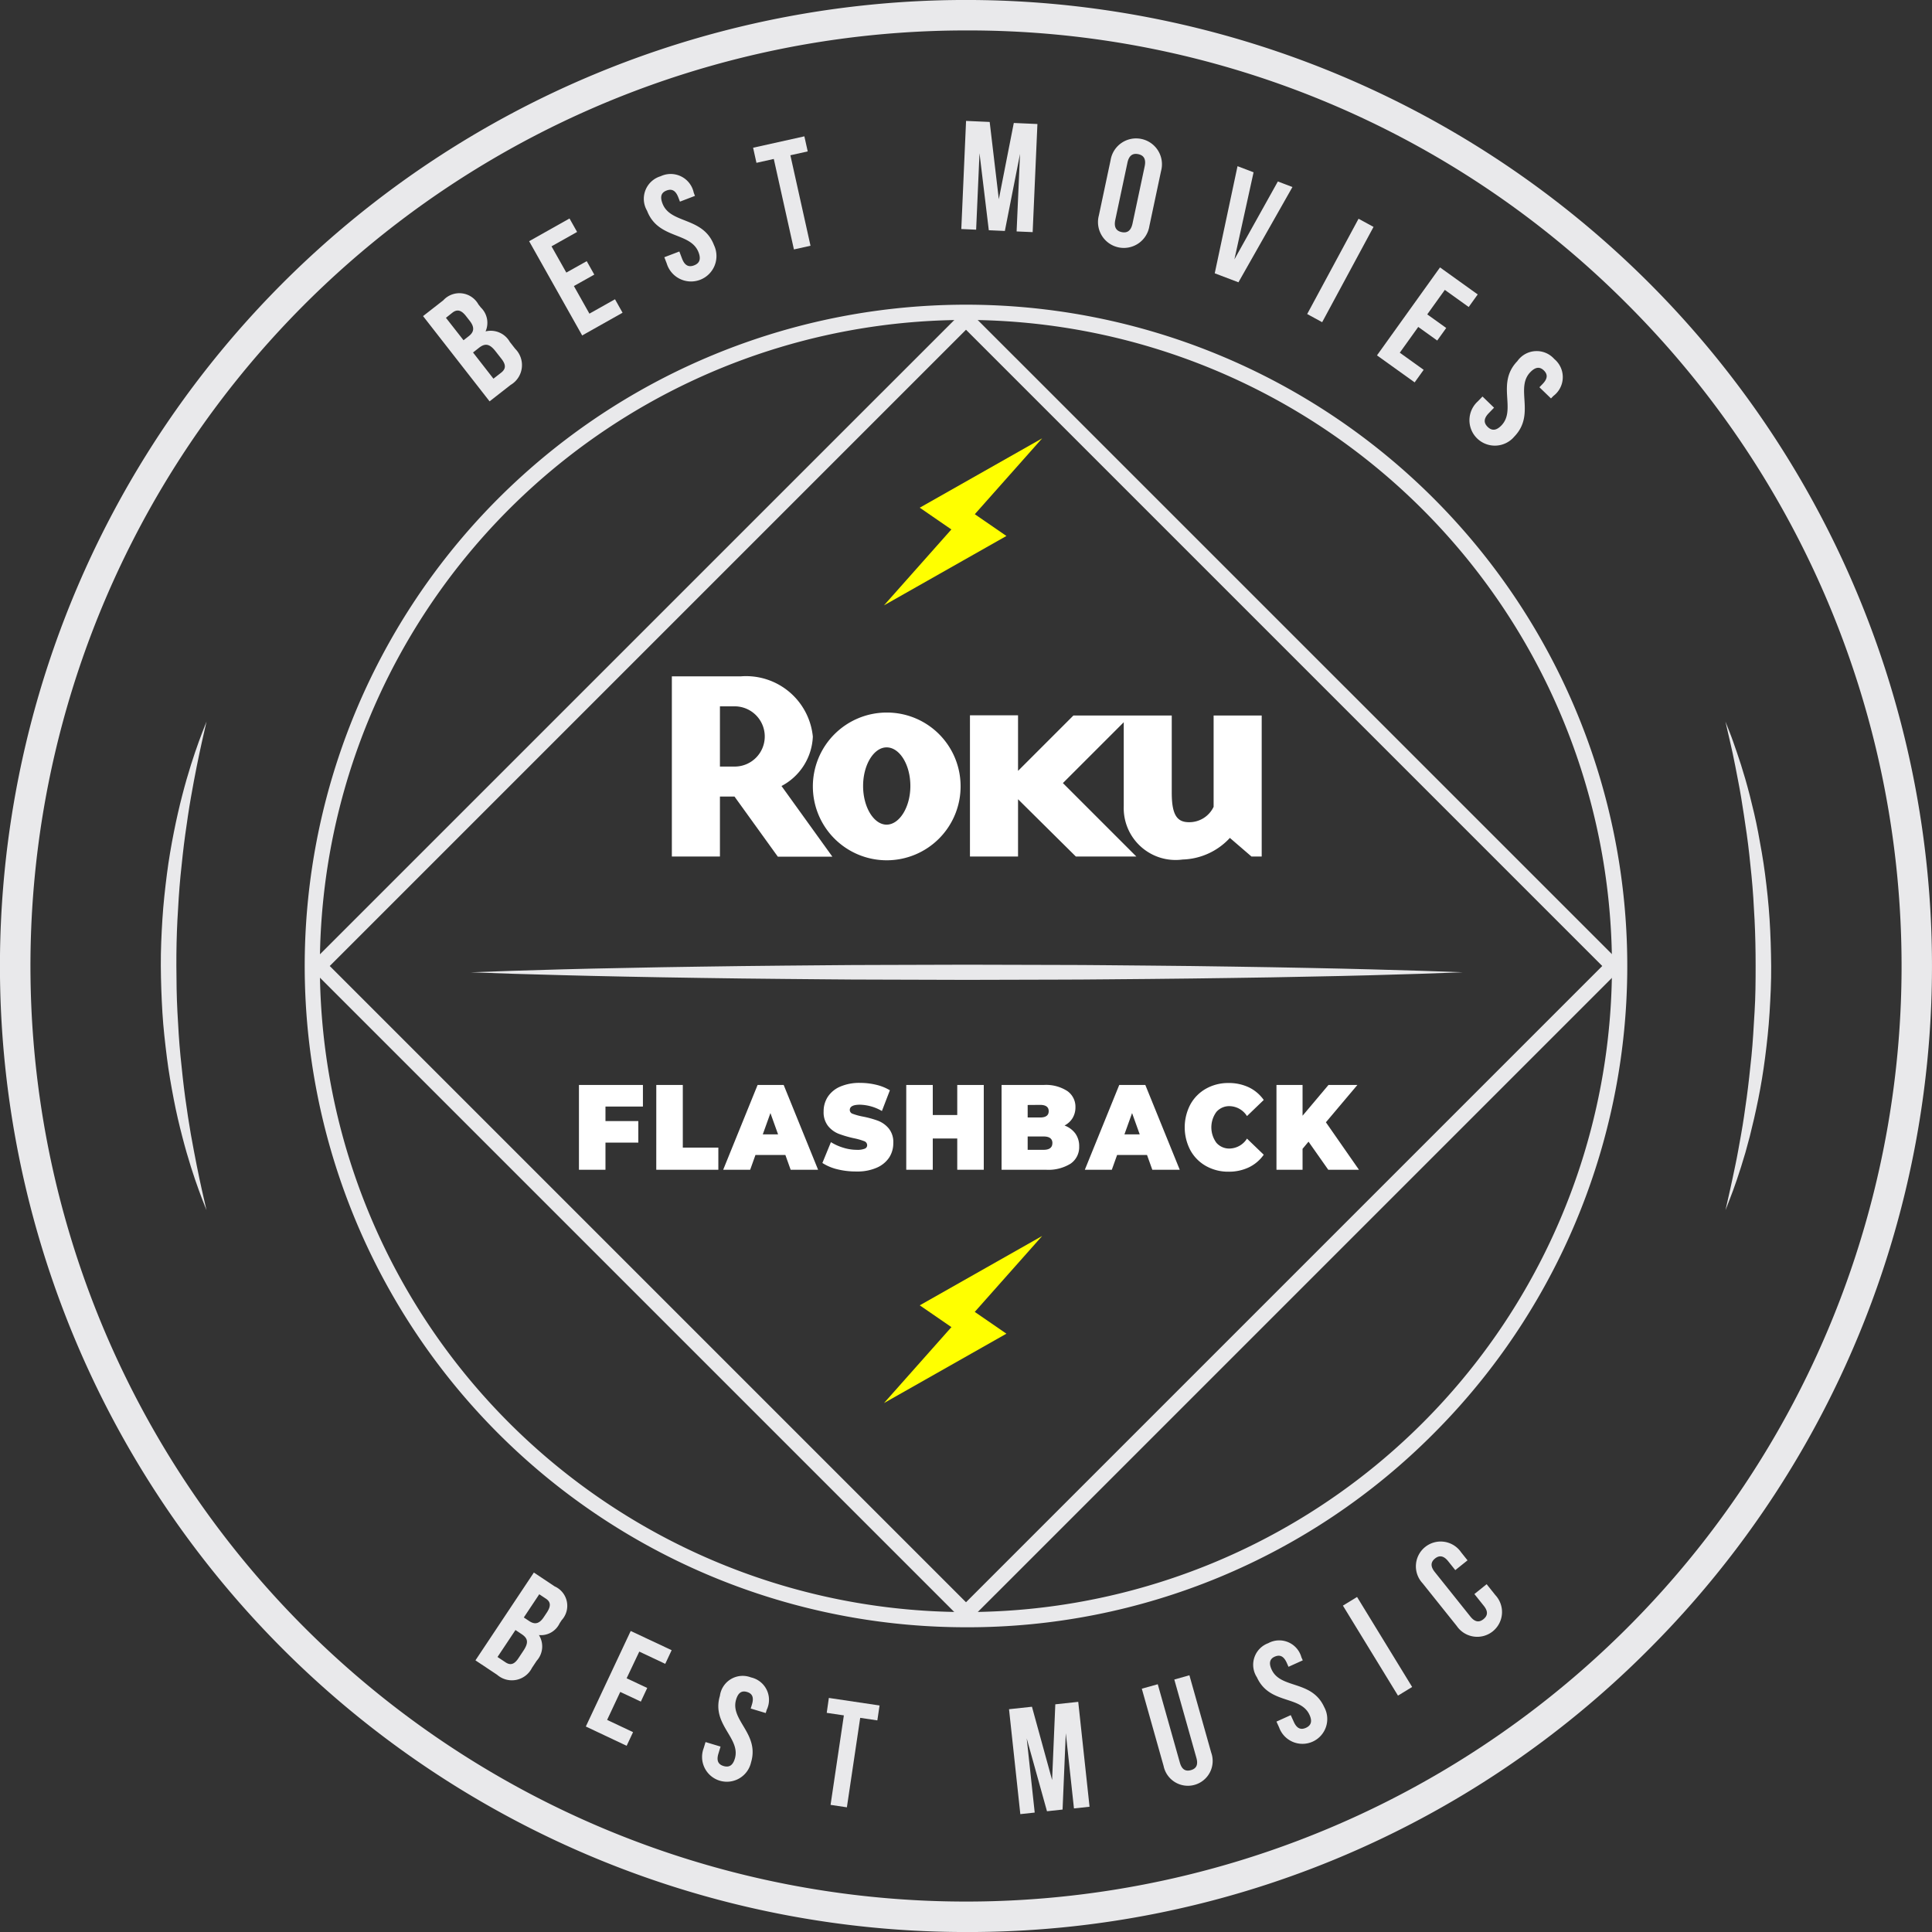 <svg id="Group_1503" data-name="Group 1503" xmlns="http://www.w3.org/2000/svg" width="94.706" height="94.707" viewBox="0 0 94.706 94.707">
  <rect x="0" y="0" width="94.706" height="94.707" fill="#333333" stroke="none"/>
  <path id="Path_6874" data-name="Path 6874" d="M355.625,414.863a47.354,47.354,0,1,1,33.483-13.87A47.043,47.043,0,0,1,355.625,414.863Zm0-93.215a45.861,45.861,0,1,0,32.429,13.432A45.564,45.564,0,0,0,355.625,321.648Z" transform="translate(-308.272 -320.156)" fill="#e9e9eb"/>
  <g id="Group_1487" data-name="Group 1487" transform="translate(20.738 5.925)">
    <g id="best_movies" data-name="best movies">
      <path id="Path_6875" data-name="Path 6875" d="M346.177,345.1l.117.149a1.041,1.041,0,0,1,.233,1.173,1.072,1.072,0,0,1,1.188.514l.266.34a1.127,1.127,0,0,1-.224,1.769l-1.033.806-3.261-4.179.991-.773A1.067,1.067,0,0,1,346.177,345.1Zm-1.592.656.862,1.1.256-.2c.245-.191.31-.415.05-.749l-.182-.233c-.233-.3-.437-.35-.67-.169Zm1.328,1.7,1,1.284.376-.293c.221-.173.262-.367.019-.678l-.285-.364c-.3-.388-.521-.41-.82-.177Z" transform="translate(-343.463 -336.102)" fill="#e9e9eb"/>
      <path id="Path_6876" data-name="Path 6876" d="M354.111,340.983l1-.56.371.659-1,.561.761,1.353,1.254-.705.371.66-1.98,1.114-2.6-4.62,1.979-1.114.372.66-1.254.705Z" transform="translate(-347.088 -333.546)" fill="#e9e9eb"/>
      <path id="Path_6877" data-name="Path 6877" d="M362.667,334.741a1.154,1.154,0,0,1,1.622.807l.06.156-.736.282-.079-.205c-.135-.354-.328-.434-.576-.34s-.338.283-.2.638c.39,1.019,1.985.628,2.526,2.044a1.246,1.246,0,1,1-2.321.888l-.116-.3.736-.281.135.354c.136.354.34.421.588.326s.355-.282.22-.635c-.39-1.019-1.985-.628-2.526-2.044A1.154,1.154,0,0,1,362.667,334.741Z" transform="translate(-351.02 -332.027)" fill="#e9e9eb"/>
      <path id="Path_6878" data-name="Path 6878" d="M370.917,332.056l2.513-.559.164.739-.85.189.987,4.435-.813.181-.987-4.435-.85.19Z" transform="translate(-354.738 -330.739)" fill="#e9e9eb"/>
      <path id="Path_6879" data-name="Path 6879" d="M390.075,334.052l.734-3.738,1.158.051-.233,5.3-.787-.034.167-3.8-.743,3.776-.787-.035-.456-3.775-.165,3.748-.727-.032.233-5.3,1.158.051Z" transform="translate(-361.851 -330.211)" fill="#e9e9eb"/>
      <path id="Path_6880" data-name="Path 6880" d="M400.221,332.734a1.267,1.267,0,1,1,2.475.526l-.573,2.7a1.267,1.267,0,1,1-2.475-.526Zm.231,2.922c-.078.371.055.546.314.6s.452-.051.531-.421l.595-2.8c.079-.37-.054-.546-.314-.6s-.453.051-.531.421Z" transform="translate(-366.519 -330.803)" fill="#e9e9eb"/>
      <path id="Path_6881" data-name="Path 6881" d="M410.281,338.55l2.13-3.82.715.272-2.647,4.67-1.162-.441,1.117-5.251.787.3Z" transform="translate(-370.509 -331.759)" fill="#e9e9eb"/>
      <path id="Path_6882" data-name="Path 6882" d="M419.526,338.353l.734.4-2.518,4.671-.734-.4Z" transform="translate(-373.668 -333.555)" fill="#e9e9eb"/>
      <path id="Path_6883" data-name="Path 6883" d="M425.274,344.7l.93.666-.441.616-.93-.667-.905,1.263,1.17.839-.441.616-1.847-1.324,3.09-4.312,1.848,1.325-.442.616-1.17-.839Z" transform="translate(-376.049 -335.214)" fill="#e9e9eb"/>
      <path id="Path_6884" data-name="Path 6884" d="M434.63,349.748a1.155,1.155,0,0,1-.045,1.813l-.116.12-.567-.548.153-.158c.264-.272.255-.481.064-.666s-.4-.186-.664.086c-.758.785.271,2.065-.783,3.155a1.246,1.246,0,1,1-1.787-1.728l.227-.235.566.548-.263.272c-.263.273-.238.486-.048.671s.405.2.669-.07c.759-.784-.271-2.064.784-3.155A1.155,1.155,0,0,1,434.63,349.748Z" transform="translate(-379.178 -338.075)" fill="#e9e9eb"/>
    </g>
    <g id="best_music" data-name="best music" transform="translate(2.565 69.597)">
      <path id="Path_6885" data-name="Path 6885" d="M352.044,453.3l-.1.153a1.015,1.015,0,0,1-1.014.577,1.046,1.046,0,0,1-.109,1.258l-.233.351a1.1,1.1,0,0,1-1.706.338l-1.064-.708,2.864-4.305,1.021.68A1.041,1.041,0,0,1,352.044,453.3Zm-2.264.482-.88,1.322.388.258c.227.151.42.128.633-.191l.249-.375c.266-.4.219-.609-.088-.813Zm1.166-1.753-.757,1.138.265.176c.252.168.48.159.709-.185l.16-.24c.2-.308.19-.513-.05-.672Z" transform="translate(-347.815 -449.401)" fill="#e9e9eb"/>
      <path id="Path_6886" data-name="Path 6886" d="M359,458.144l1.01.474-.313.669-1.01-.474-.643,1.371,1.271.6-.314.669L357,460.508l2.2-4.683,2.007.942-.314.669-1.272-.6Z" transform="translate(-351.586 -451.397)" fill="#e9e9eb"/>
      <path id="Path_6887" data-name="Path 6887" d="M369.063,459.639a1.126,1.126,0,0,1,.771,1.591l-.047.156-.736-.222.062-.205c.107-.354.005-.531-.242-.606s-.43.018-.536.371c-.307,1.019,1.157,1.668.731,3.084a1.215,1.215,0,1,1-2.321-.7l.091-.3.736.222-.107.354c-.106.354.011.528.259.6s.441-.006.548-.36c.307-1.019-1.157-1.668-.731-3.084A1.126,1.126,0,0,1,369.063,459.639Z" transform="translate(-355.554 -452.935)" fill="#e9e9eb"/>
      <path id="Path_6888" data-name="Path 6888" d="M377.142,461.395l2.486.37-.109.731-.84-.125-.653,4.386-.8-.12.652-4.386-.84-.125Z" transform="translate(-359.815 -453.685)" fill="#e9e9eb"/>
      <path id="Path_6889" data-name="Path 6889" d="M394.315,465.552l.157-3.711,1.124-.121.554,5.142-.764.082-.4-3.688L394.828,467l-.764.083-.994-3.572.392,3.637-.705.076-.554-5.143,1.124-.121Z" transform="translate(-366.044 -453.818)" fill="#e9e9eb"/>
      <path id="Path_6890" data-name="Path 6890" d="M404.03,459.951l1.083,3.841c.1.355.293.44.542.369s.369-.242.269-.6l-1.083-3.841.74-.209,1.069,3.791a1.215,1.215,0,1,1-2.333.658l-1.069-3.791Z" transform="translate(-370.58 -452.912)" fill="#e9e9eb"/>
      <path id="Path_6891" data-name="Path 6891" d="M413.261,456.746a1.126,1.126,0,0,1,1.627.692l.067.148-.7.317-.088-.2c-.153-.337-.345-.4-.581-.3s-.312.3-.16.632c.44.97,1.969.5,2.579,1.843a1.216,1.216,0,1,1-2.209,1l-.131-.289.7-.317.153.337c.153.336.355.391.591.285s.329-.3.177-.632c-.439-.969-1.969-.5-2.579-1.843A1.126,1.126,0,0,1,413.261,456.746Z" transform="translate(-374.396 -451.719)" fill="#e9e9eb"/>
      <path id="Path_6892" data-name="Path 6892" d="M419.978,453.421l.694-.424,2.7,4.412-.694.424Z" transform="translate(-377.452 -450.236)" fill="#e9e9eb"/>
      <path id="Path_6893" data-name="Path 6893" d="M429.491,450.446l.429.537a1.215,1.215,0,1,1-1.893,1.513l-1.68-2.1a1.215,1.215,0,1,1,1.893-1.513l.314.393-.6.48-.346-.433c-.23-.289-.446-.3-.648-.136s-.242.373-.011.662l1.744,2.182c.23.288.441.291.642.129s.246-.367.016-.655l-.461-.577Z" transform="translate(-379.919 -448.311)" fill="#e9e9eb"/>
    </g>
  </g>
  <g id="Group_1488" data-name="Group 1488" transform="translate(7.88 35.372)">
    <path id="Path_6894" data-name="Path 6894" d="M323.887,404.131l-.1-.255c-.065-.166-.165-.41-.276-.724-.229-.628-.531-1.535-.817-2.647-.144-.556-.288-1.161-.412-1.809s-.247-1.331-.336-2.045-.176-1.453-.221-2.207-.073-1.52-.078-2.291.031-1.536.078-2.288.13-1.494.221-2.208.211-1.4.338-2.043.267-1.254.411-1.81c.286-1.113.589-2.02.817-2.648.112-.315.212-.557.276-.724l.1-.255s-.088.372-.232,1.021-.338,1.579-.533,2.7c-.1.559-.187,1.168-.277,1.809s-.161,1.322-.233,2.028c-.034.352-.062.71-.087,1.073l-.065,1.1c-.038.743-.054,1.49-.051,2.249s.012,1.506.051,2.246.081,1.47.151,2.173.143,1.383.23,2.027.182,1.25.278,1.81c.2,1.118.389,2.047.535,2.7S323.887,404.131,323.887,404.131Z" transform="translate(-321.644 -380.179)" fill="#e9e9eb"/>
    <path id="Path_6895" data-name="Path 6895" d="M451.8,380.179l.1.255c.064.167.167.408.276.724s.247.7.387,1.143c.068.223.14.46.215.71s.141.517.216.795c.14.556.289,1.162.41,1.809s.246,1.332.338,2.045.173,1.453.221,2.207.071,1.522.078,2.289-.032,1.536-.078,2.289-.128,1.493-.22,2.207-.207,1.4-.337,2.044-.27,1.253-.411,1.809c-.074.277-.144.543-.215.794l-.216.711c-.14.444-.272.828-.387,1.142s-.213.557-.276.724l-.1.255.231-1.022c.075-.324.153-.72.25-1.172s.185-.966.285-1.524.189-1.167.276-1.81.16-1.324.232-2.027.107-1.434.153-2.173.051-1.489.051-2.248-.014-1.507-.051-2.248-.081-1.47-.151-2.173-.14-1.384-.232-2.027-.184-1.25-.276-1.81-.2-1.071-.285-1.525-.176-.848-.25-1.172Z" transform="translate(-375.099 -380.179)" fill="#e9e9eb"/>
  </g>
  <g id="Group_1491" data-name="Group 1491" transform="translate(43.334 21.487)">
    <g id="Group_1490" data-name="Group 1490">
      <g id="Group_1489" data-name="Group 1489">
        <path id="Path_6896" data-name="Path 6896" d="M381.806,367.249l6-3.4-1.851-1.274Z" transform="translate(-381.806 -359.063)" fill="#ff0"/>
        <path id="Path_6897" data-name="Path 6897" d="M390.781,356.618l-6,3.4,1.851,1.274Z" transform="translate(-383.029 -356.618)" fill="#ff0"/>
      </g>
    </g>
  </g>
  <g id="Group_1494" data-name="Group 1494" transform="translate(43.334 60.587)">
    <g id="Group_1493" data-name="Group 1493">
      <g id="Group_1492" data-name="Group 1492">
        <path id="Path_6898" data-name="Path 6898" d="M381.806,433.6l6-3.4-1.851-1.274Z" transform="translate(-381.806 -425.41)" fill="#ff0"/>
        <path id="Path_6899" data-name="Path 6899" d="M390.781,422.966l-6,3.4,1.851,1.274Z" transform="translate(-383.029 -422.966)" fill="#ff0"/>
      </g>
    </g>
  </g>
  <g id="Group_1495" data-name="Group 1495" transform="translate(14.938 14.938)">
    <path id="Path_6900" data-name="Path 6900" d="M366.035,410.335a32.416,32.416,0,1,1,22.921-9.494A32.2,32.2,0,0,1,366.035,410.335Zm0-64.084A31.669,31.669,0,1,0,397.7,377.92,31.706,31.706,0,0,0,366.035,346.25Z" transform="translate(-333.62 -345.505)" fill="#e9e9eb"/>
    <path id="Path_6901" data-name="Path 6901" d="M366.155,410.283,333.912,378.04,366.155,345.8,398.4,378.04ZM334.966,378.04l31.189,31.189,31.189-31.189-31.189-31.189Z" transform="translate(-333.74 -345.625)" fill="#e9e9eb"/>
  </g>
  <path id="Path_6974" data-name="Path 6974" d="M347.424,400.774l2.09-.074c1.33-.042,3.23-.1,5.509-.14,1.14-.023,2.375-.048,3.681-.064s2.683-.041,4.108-.05,2.9-.031,4.394-.032l4.536-.013,4.536.012c1.5,0,2.968.022,4.393.032s2.8.031,4.109.05,2.541.041,3.681.064c2.28.044,4.18.1,5.51.14l2.09.074-2.09.074c-1.33.042-3.23.1-5.51.14-1.14.024-2.375.048-3.681.064s-2.684.041-4.109.05-2.9.031-4.393.032l-4.536.012-4.536-.013c-1.5,0-2.969-.022-4.394-.032s-2.8-.032-4.108-.05-2.541-.041-3.681-.064c-2.279-.044-4.179-.1-5.509-.139Z" transform="translate(-324.351 -353.112)" fill="#e9e9eb"/>
  <g id="Roku" transform="translate(32.934 33.155)">
    <path id="Path_6975" data-name="Path 6975" d="M368.711,379.368a1.477,1.477,0,0,0-1.469-1.483h-.728v2.953h.728a1.474,1.474,0,0,0,1.469-1.47m3.314,5.886h-2.674l-2.123-2.946h-.714v2.94h-2.357v-8.832h3.376a3.288,3.288,0,0,1,3.535,2.952,2.868,2.868,0,0,1-1.536,2.423l2.493,3.463" transform="translate(-364.157 -376.416)" fill="#fff"/>
    <path id="Path_6976" data-name="Path 6976" d="M379.5,381.133c-.622,0-1.152.846-1.152,1.893s.53,1.895,1.152,1.895,1.165-.847,1.165-1.895-.529-1.893-1.165-1.893m3.627,1.893a3.621,3.621,0,1,1-3.627-3.6,3.61,3.61,0,0,1,3.627,3.6m5.53-3.455-2.714,2.714v-2.723h-2.357v6.921h2.357v-2.808l2.834,2.808h2.965l-3.6-3.6,2.983-2.982v4.107a2.543,2.543,0,0,0,2.885,2.622,3.273,3.273,0,0,0,2.317-1.059l1.06.913h.5v-6.912h-2.357v4.475a1.319,1.319,0,0,1-1.206.754c-.579,0-.846-.344-.846-1.443v-3.787Z" transform="translate(-368.973 -377.652)" fill="#fff"/>
  </g>
  <g id="flashback" transform="translate(28.379 53.09)">
    <path id="Path_6977" data-name="Path 6977" d="M357.729,411.463v.712h1.61v1.057h-1.61v1.33h-1.3v-4.156h3.136v1.057Z" transform="translate(-356.428 -410.311)" fill="#fff"/>
    <path id="Path_6978" data-name="Path 6978" d="M362.863,410.406h1.3v3.07h1.742v1.086h-3.043Z" transform="translate(-359.071 -410.311)" fill="#fff"/>
    <path id="Path_6979" data-name="Path 6979" d="M371.477,413.838h-1.467l-.259.724h-1.323l1.687-4.156h1.279l1.687,4.156h-1.345Zm-.358-1.01-.375-1.045-.375,1.045Z" transform="translate(-361.357 -410.311)" fill="#fff"/>
    <path id="Path_6980" data-name="Path 6980" d="M377.426,414.476a2.4,2.4,0,0,1-.747-.312l.419-1.021a2.548,2.548,0,0,0,.618.276,2.242,2.242,0,0,0,.656.1.95.95,0,0,0,.386-.057.18.18,0,0,0,.116-.169.212.212,0,0,0-.151-.2,3.134,3.134,0,0,0-.5-.142,5.407,5.407,0,0,1-.744-.217,1.272,1.272,0,0,1-.519-.38,1.084,1.084,0,0,1-.22-.715,1.3,1.3,0,0,1,.2-.712,1.372,1.372,0,0,1,.609-.505,2.373,2.373,0,0,1,.984-.184,3.327,3.327,0,0,1,.78.092,2.342,2.342,0,0,1,.675.27l-.391,1.016a2.254,2.254,0,0,0-1.075-.309q-.5,0-.5.261a.2.2,0,0,0,.149.187,2.967,2.967,0,0,0,.491.134,4.794,4.794,0,0,1,.744.205,1.29,1.29,0,0,1,.526.377,1.059,1.059,0,0,1,.223.713,1.29,1.29,0,0,1-.2.71,1.394,1.394,0,0,1-.609.5,2.332,2.332,0,0,1-.984.187A3.769,3.769,0,0,1,377.426,414.476Z" transform="translate(-364.745 -410.245)" fill="#fff"/>
    <path id="Path_6981" data-name="Path 6981" d="M387.452,410.406v4.156h-1.3v-1.532h-1.2v1.532h-1.3v-4.156h1.3v1.473h1.2v-1.473Z" transform="translate(-367.607 -410.311)" fill="#fff"/>
    <path id="Path_6982" data-name="Path 6982" d="M395.2,412.787a1.05,1.05,0,0,1,.187.629.98.98,0,0,1-.419.846,2.069,2.069,0,0,1-1.213.3h-2.172v-4.156h2.061a1.923,1.923,0,0,1,1.166.3.94.94,0,0,1,.394.79,1.018,1.018,0,0,1-.135.523,1,1,0,0,1-.4.374A1.162,1.162,0,0,1,395.2,412.787Zm-2.338-1.4V412h.607q.424,0,.424-.309t-.424-.309Zm1.213,1.871q0-.327-.43-.327h-.783v.654h.783Q394.072,413.583,394.073,413.256Z" transform="translate(-370.865 -410.311)" fill="#fff"/>
    <path id="Path_6983" data-name="Path 6983" d="M401.56,413.838h-1.467l-.259.724h-1.323l1.687-4.156h1.279l1.687,4.156h-1.345Zm-.358-1.01-.375-1.045-.375,1.045Z" transform="translate(-373.712 -410.311)" fill="#fff"/>
    <path id="Path_6984" data-name="Path 6984" d="M407.865,414.315a1.979,1.979,0,0,1-.768-.772,2.411,2.411,0,0,1,0-2.251,1.983,1.983,0,0,1,.768-.772,2.211,2.211,0,0,1,1.1-.276,2.279,2.279,0,0,1,1,.213,1.9,1.9,0,0,1,.727.618l-.821.79a1.036,1.036,0,0,0-.843-.487.832.832,0,0,0-.656.282,1.279,1.279,0,0,0,0,1.514.83.83,0,0,0,.656.282,1.035,1.035,0,0,0,.843-.487l.821.79a1.893,1.893,0,0,1-.727.618,2.271,2.271,0,0,1-1,.214A2.212,2.212,0,0,1,407.865,414.315Z" transform="translate(-377.123 -410.245)" fill="#fff"/>
    <path id="Path_6985" data-name="Path 6985" d="M416.022,413.185l-.292.35v1.027h-1.279v-4.156h1.279v1.508L417,410.406h1.417l-1.543,1.829,1.621,2.328h-1.505Z" transform="translate(-380.258 -410.311)" fill="#fff"/>
  </g>
</svg>
